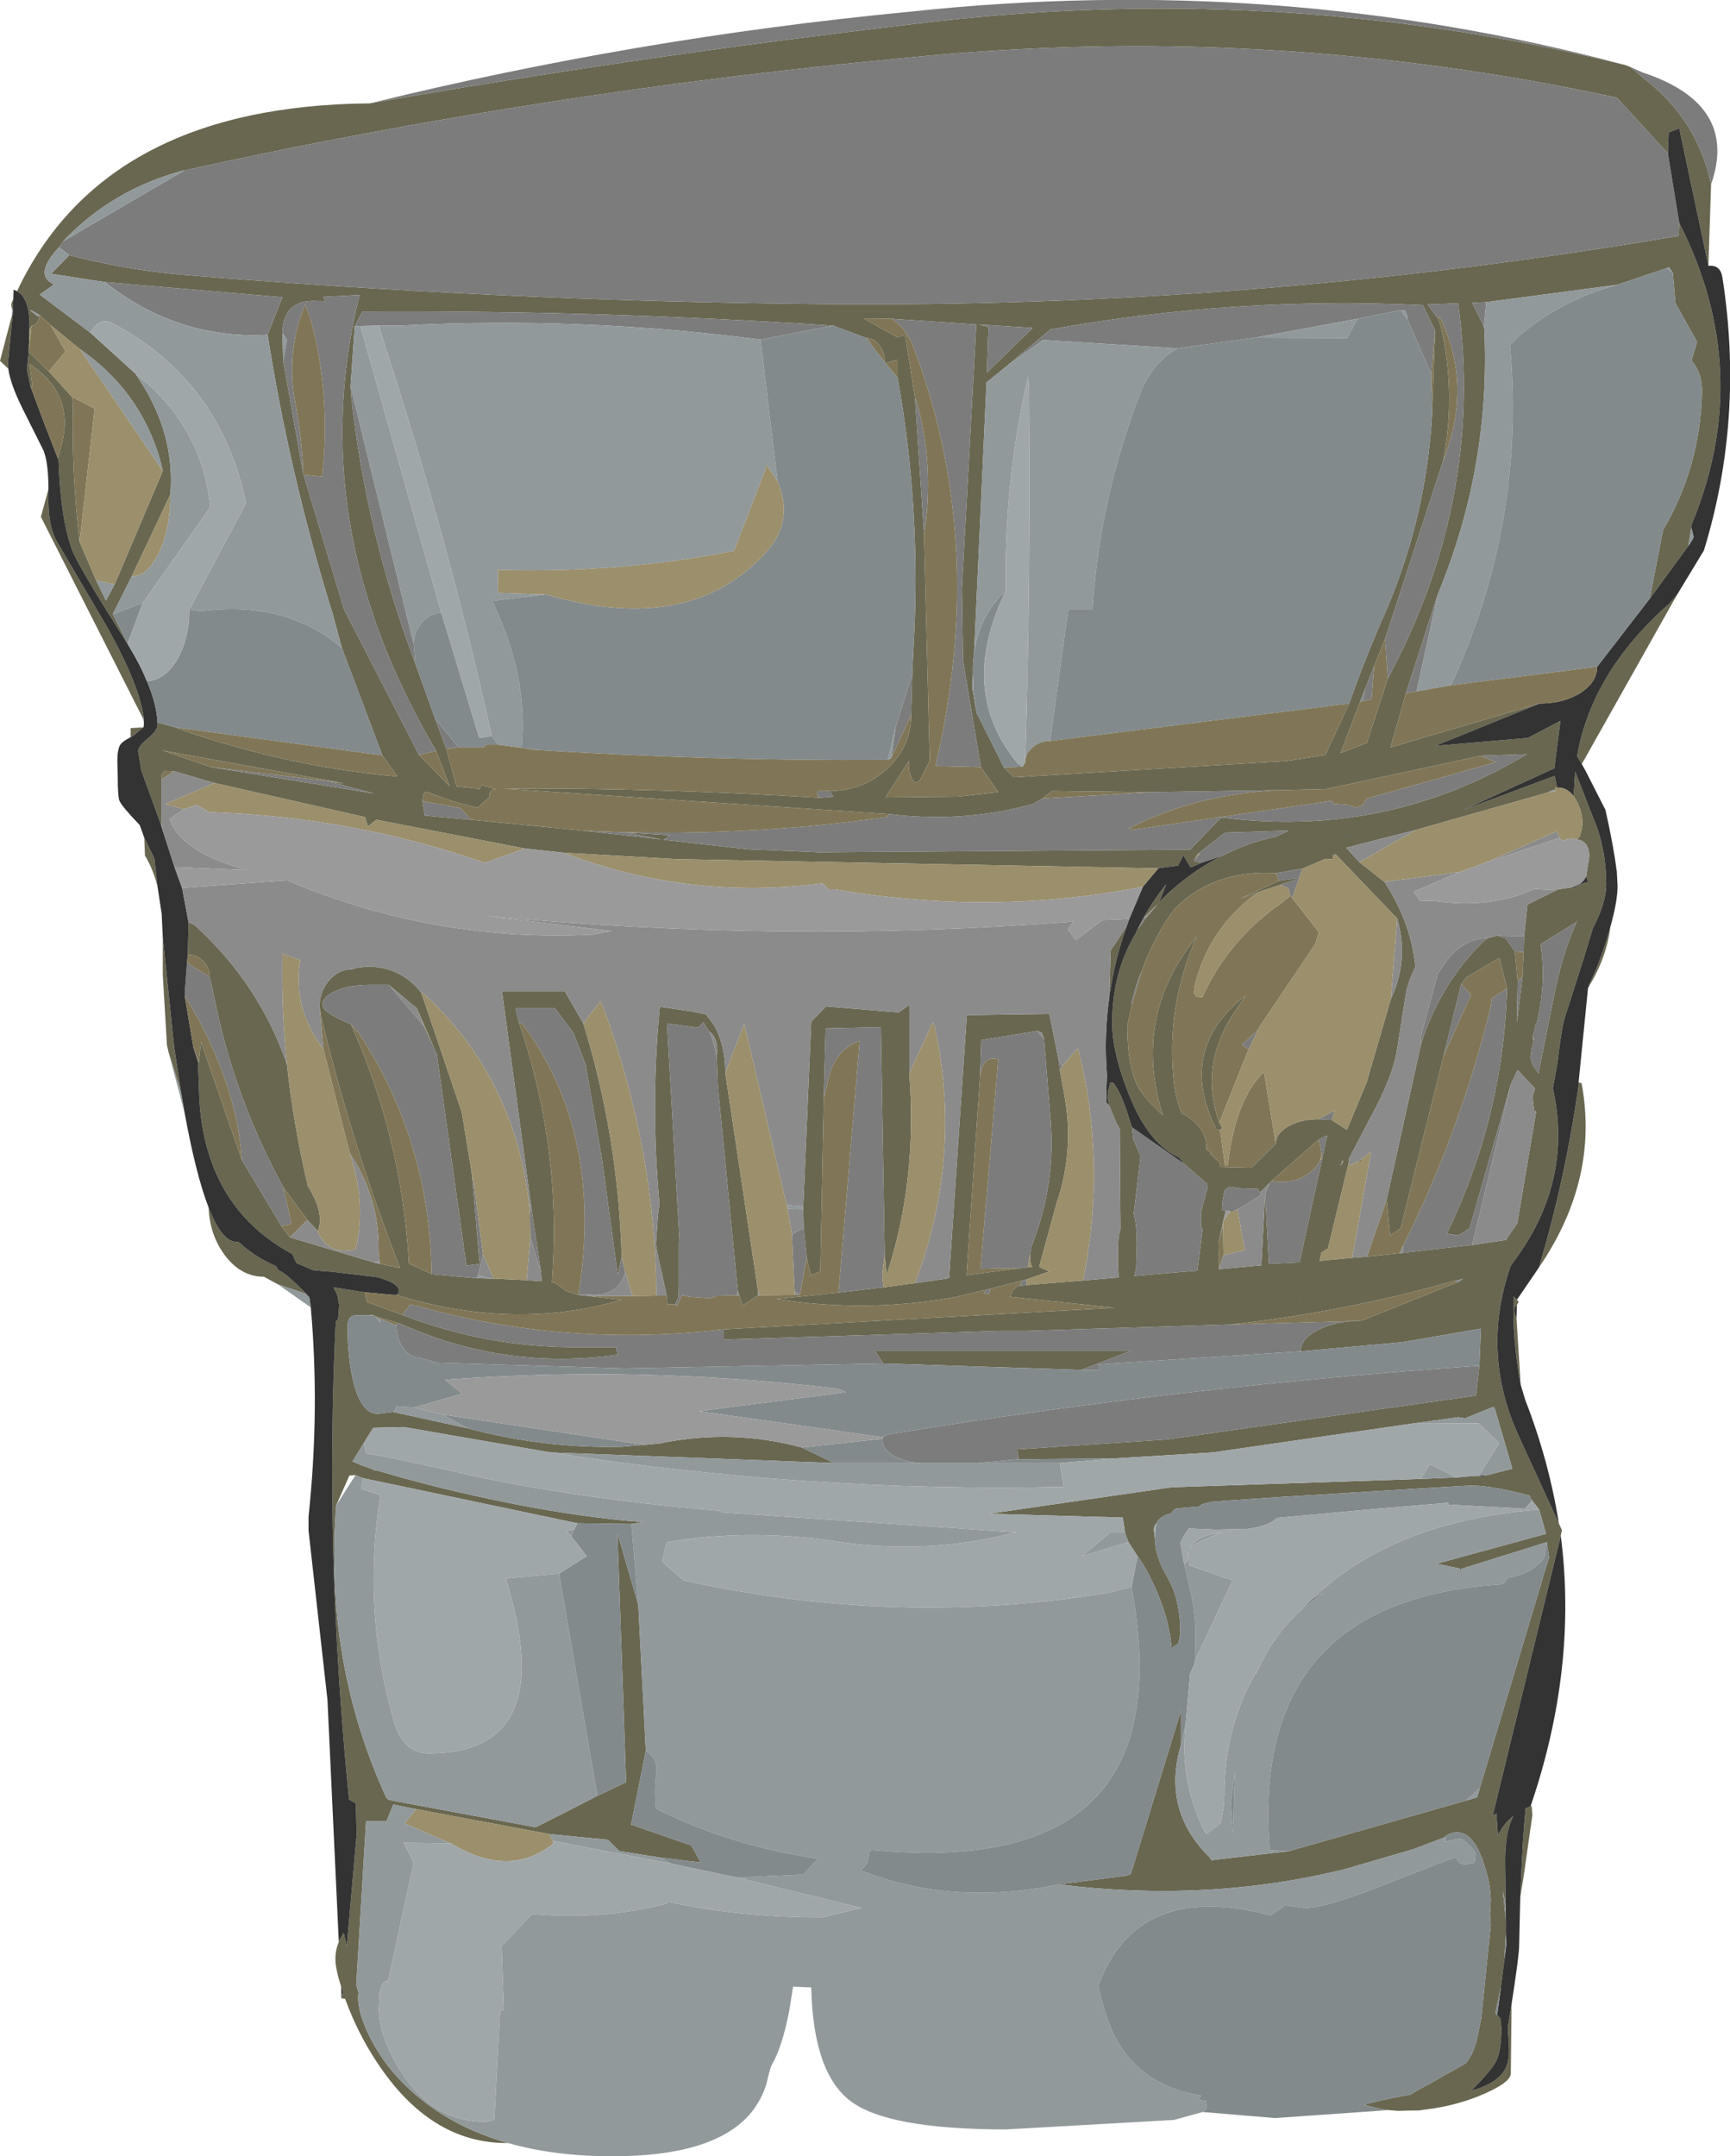 <?xml version="1.0" encoding="UTF-8" standalone="no"?>
<svg xmlns:ffdec="https://www.free-decompiler.com/flash" xmlns:xlink="http://www.w3.org/1999/xlink" ffdec:objectType="shape" height="284.75px" width="228.5px" xmlns="http://www.w3.org/2000/svg">
  <g transform="matrix(1.0, 0.0, 0.0, 1.0, 0.0, 1.7)">
    <path d="M214.7 6.9 L215.35 7.15 217.05 8.6 Q224.2 14.05 226.0 22.65 L225.65 33.4 221.8 15.25 220.4 15.8 220.3 18.55 213.55 11.2 Q167.1 1.15 119.55 5.95 71.4 10.45 24.35 20.8 L24.1 20.85 Q14.8 23.35 8.35 30.15 L7.8 30.95 Q4.35 34.65 7.15 35.85 L5.25 37.2 11.95 42.25 17.9 47.65 18.45 48.5 Q23.15 55.7 22.5 63.6 L17.4 74.4 14.9 79.4 16.85 83.25 17.1 83.75 16.2 82.3 Q10.35 73.05 9.55 71.0 8.0 66.8 7.75 59.3 L7.65 58.85 8.25 56.6 Q9.7 50.2 3.9 46.35 L4.3 49.45 4.0 49.25 3.55 47.1 3.8 44.7 3.8 44.75 6.45 47.35 9.5 50.7 9.65 51.65 Q9.45 60.85 10.5 69.7 L10.6 70.05 12.7 74.95 14.0 77.6 15.15 75.45 21.5 60.5 21.1 58.85 Q18.4 49.8 10.55 44.4 L6.7 41.25 5.35 40.0 4.65 39.55 Q3.25 38.8 4.9 40.0 L5.25 40.25 Q4.85 41.25 4.15 41.35 L3.9 41.75 3.9 41.1 Q3.85 37.65 2.25 36.75 13.8 12.25 48.85 11.95 84.35 5.75 120.05 1.55 168.3 -4.55 214.7 6.9 M221.5 76.85 L208.95 99.15 208.95 99.25 208.3 98.15 Q210.25 87.0 220.55 77.95 L221.5 76.85 M213.5 113.1 L213.55 113.25 213.55 113.35 213.5 113.1 M212.7 120.7 Q212.2 124.75 209.85 128.6 L209.9 128.3 Q210.95 126.25 212.1 122.75 L212.7 120.7 M208.55 141.25 L208.9 141.35 Q211.25 154.0 203.25 165.7 206.8 153.85 208.55 141.25 M200.35 169.95 L200.6 170.2 200.35 170.65 Q200.0 170.9 200.0 171.15 199.95 171.75 200.3 172.4 L200.85 181.15 Q199.75 175.2 199.9 169.5 L200.35 169.95 M205.9 199.5 L206.3 200.35 206.15 201.1 197.15 238.1 Q197.35 237.9 197.65 237.8 L197.85 240.7 Q198.55 239.15 199.9 238.1 198.75 240.2 198.8 244.4 L198.9 252.2 198.9 252.4 198.9 252.85 198.9 253.45 198.7 257.1 198.25 260.6 197.5 264.15 197.75 264.4 198.15 264.8 198.3 266.0 Q198.3 269.15 197.6 270.5 196.95 271.75 194.3 274.4 198.15 273.35 199.0 271.1 199.4 270.05 199.3 268.4 L199.15 266.0 199.65 262.95 199.55 272.1 Q199.55 273.35 195.45 275.05 192.5 276.25 189.2 276.75 L187.4 277.0 186.5 277.0 184.65 277.05 183.4 276.95 182.1 276.75 180.15 276.25 Q182.35 275.6 186.3 274.9 187.25 274.3 188.85 273.45 L193.55 270.8 Q194.35 270.0 195.0 267.95 L195.65 264.8 196.9 252.5 196.8 251.15 196.9 249.3 Q196.9 246.9 195.85 244.05 L195.85 243.95 195.8 243.55 195.75 243.75 195.7 243.6 Q193.95 239.0 190.9 240.75 L190.9 240.9 186.65 242.5 177.75 245.1 Q159.6 249.6 139.85 247.15 L148.7 246.0 149.35 245.8 156.0 224.15 156.0 228.65 Q153.4 237.35 159.8 243.6 L160.0 243.95 170.25 242.75 193.55 236.1 195.1 235.65 195.45 234.45 204.6 203.95 204.3 201.95 193.1 205.45 192.85 205.45 189.75 204.8 204.2 200.85 203.3 197.65 202.2 196.25 202.05 195.8 Q196.3 194.3 193.7 194.5 L189.4 194.75 168.9 196.0 160.2 196.6 Q158.65 196.85 158.4 197.25 L155.4 197.5 Q155.0 197.65 154.7 198.15 153.35 198.45 152.85 199.25 L152.8 199.4 Q152.4 199.8 152.4 200.3 L152.55 201.55 Q152.55 203.85 154.25 206.7 155.9 209.55 155.9 214.0 L155.65 215.3 154.75 215.95 Q154.35 210.9 151.15 205.15 L150.25 203.8 149.05 201.95 148.6 200.75 148.3 198.7 130.6 198.2 154.75 194.7 187.65 193.6 192.45 193.4 194.75 193.2 Q195.6 193.4 196.25 193.2 L196.4 193.1 199.75 192.25 197.4 184.2 197.3 184.05 Q197.25 184.0 197.2 184.1 L193.5 185.6 192.65 185.45 186.45 186.3 160.2 190.1 147.05 190.9 134.55 191.0 134.35 189.7 154.05 188.4 194.95 182.6 195.4 178.65 195.6 173.75 185.15 175.55 171.8 176.75 Q171.8 175.05 174.15 173.9 176.1 172.9 178.8 172.75 L179.85 172.7 192.45 167.65 192.55 167.65 193.25 167.15 192.75 167.3 192.25 167.4 Q177.6 171.55 162.65 173.2 L135.65 174.05 132.3 174.05 95.6 175.2 95.6 173.85 147.2 171.0 133.45 169.55 133.45 169.5 Q133.6 168.85 134.05 168.45 134.25 168.15 134.7 168.1 L135.55 168.0 143.05 167.4 147.75 167.0 147.65 165.0 Q147.65 162.1 147.8 161.35 L148.0 160.6 147.9 147.4 147.45 146.6 146.5 144.3 146.3 143.35 Q146.3 142.6 146.45 142.05 L146.65 141.3 147.05 141.3 Q147.85 142.25 148.75 144.8 L149.5 147.15 149.65 148.25 149.65 148.7 150.65 150.95 149.75 158.55 Q150.15 160.0 150.15 162.6 L150.05 165.9 149.8 166.8 158.15 166.1 158.85 160.5 158.65 160.55 158.65 158.3 159.4 155.45 159.45 155.4 159.5 154.7 156.35 151.95 155.75 151.15 Q151.85 149.45 149.3 143.3 146.9 137.5 146.9 133.35 146.9 126.8 149.95 121.65 151.55 118.15 154.05 115.05 L153.1 117.45 Q154.6 115.85 156.45 114.45 158.85 112.6 161.35 111.35 164.8 109.55 168.5 108.8 L170.2 108.0 161.8 108.25 158.15 111.1 157.8 111.75 157.8 112.05 158.8 112.2 157.25 112.85 156.3 111.25 155.6 112.6 153.0 112.95 152.1 112.95 151.9 112.95 89.35 111.75 74.4 110.9 69.3 110.35 49.7 106.55 48.6 107.45 48.2 106.2 28.35 101.7 23.0 100.15 21.75 100.1 Q21.3 100.35 21.3 101.25 L21.3 106.85 21.3 107.3 18.65 100.0 18.25 97.5 Q18.25 96.85 19.55 95.8 20.8 94.75 20.8 94.05 L20.8 93.7 23.15 94.35 24.75 94.95 Q38.5 99.6 52.5 100.85 L50.5 98.05 45.15 83.85 43.95 79.4 Q38.25 61.05 35.35 42.5 L37.3 37.55 13.85 35.55 6.75 34.45 9.15 32.0 Q16.3 33.85 23.65 34.55 66.0 38.05 108.15 38.45 165.55 39.05 221.7 29.45 L221.8 27.75 Q231.8 47.4 223.4 67.65 L223.4 68.0 223.0 70.4 217.9 77.35 219.65 68.3 Q224.55 60.0 224.8 50.1 224.85 47.55 223.4 45.9 L224.15 43.45 221.3 38.35 220.95 34.35 220.45 33.6 220.15 33.7 213.65 35.9 196.3 38.2 194.45 38.3 196.0 41.4 196.05 41.8 Q196.9 59.9 189.9 76.8 L185.7 89.85 183.65 97.0 203.35 91.2 189.55 96.8 201.8 95.75 206.1 93.5 205.3 99.75 193.3 105.25 205.35 100.75 205.65 102.3 205.4 102.3 205.45 103.05 205.4 102.8 205.3 102.6 204.9 102.7 204.45 102.95 187.0 107.9 177.8 110.25 179.55 112.15 182.85 114.75 Q186.35 120.05 186.95 125.95 186.2 127.45 185.75 129.15 L184.55 136.75 Q184.0 140.45 181.0 145.9 L178.15 151.35 178.2 151.8 178.15 151.8 175.4 163.15 174.55 163.7 174.3 164.8 178.6 164.4 180.55 164.25 184.85 163.8 185.3 163.75 194.45 162.7 198.9 162.05 200.4 159.85 202.9 145.05 202.65 145.05 202.4 143.15 202.75 142.05 200.45 139.6 199.55 141.5 194.1 160.5 192.6 161.45 191.1 161.2 Q198.55 145.85 199.05 128.85 L198.05 124.8 193.7 127.35 193.0 128.25 190.65 137.8 185.0 160.5 183.6 161.45 183.15 156.7 187.7 136.15 Q190.25 128.15 196.0 122.55 L196.45 122.2 197.75 121.85 198.85 122.2 200.1 123.95 200.45 127.85 200.35 133.35 201.1 127.25 201.25 124.05 201.3 121.95 201.75 117.75 205.8 115.75 207.75 115.45 207.8 115.65 Q208.45 115.1 209.45 114.85 L209.75 114.8 209.5 114.0 209.8 112.1 Q210.0 111.2 209.8 110.5 209.5 109.35 208.35 109.15 L208.35 109.05 208.65 108.8 208.9 107.8 Q209.25 106.2 208.35 104.3 L207.85 103.45 208.05 100.2 210.55 106.6 Q212.15 110.45 212.15 115.1 212.15 117.5 210.4 120.85 L209.2 124.8 206.8 132.3 Q206.3 133.6 205.7 138.75 L205.1 142.0 Q207.9 154.55 199.6 165.35 L199.45 165.7 Q195.6 177.05 200.6 187.95 L205.9 199.5 M202.15 236.85 L202.3 236.75 202.4 238.0 201.25 246.05 200.8 248.8 200.85 247.75 Q201.1 241.15 201.5 237.1 L202.15 236.85 M67.1 281.3 L66.9 281.3 Q56.75 281.3 49.7 270.5 47.2 266.7 45.6 262.3 L45.6 262.25 45.15 262.2 45.25 261.3 45.05 260.65 Q44.3 258.25 44.3 257.0 44.3 255.8 44.75 254.75 45.0 254.1 45.4 253.55 L45.8 255.35 47.1 240.6 47.0 236.45 46.1 235.95 Q42.85 203.25 44.35 172.8 L44.65 172.55 44.8 170.65 44.55 169.3 44.05 168.3 48.15 168.95 48.5 170.25 53.15 171.95 Q64.65 176.4 77.25 176.2 L81.35 176.2 81.6 177.2 Q67.3 179.2 54.15 173.65 L52.55 173.0 49.5 172.1 49.4 172.0 49.25 172.0 48.9 171.9 48.95 172.0 46.9 172.0 Q45.9 172.1 45.9 173.5 45.9 176.7 46.4 179.5 47.4 185.0 49.9 185.0 L51.9 184.75 61.7 186.9 Q71.8 189.6 82.15 189.35 L85.15 189.1 87.2 188.9 Q96.7 186.95 105.9 189.45 L110.15 191.5 72.7 190.1 53.35 186.75 49.3 186.85 48.05 188.85 46.55 191.3 47.55 191.7 47.55 191.75 48.35 192.0 49.35 192.4 49.85 192.5 Q58.0 194.95 67.85 196.9 77.3 198.75 85.0 199.3 L83.4 199.55 76.25 199.45 47.95 193.5 46.95 193.1 46.15 193.15 44.4 197.1 Q42.8 217.85 51.05 235.75 L51.4 236.0 70.75 239.6 Q74.85 237.55 78.9 235.45 L82.7 233.65 81.55 200.75 84.3 210.2 85.3 229.5 83.35 239.25 83.5 239.3 91.3 242.0 92.55 244.25 87.2 243.6 81.8 242.75 80.3 241.25 72.55 240.5 54.95 237.2 51.95 236.6 51.05 238.8 48.35 238.8 47.05 260.4 47.35 261.4 47.3 262.1 Q47.3 264.2 48.85 267.3 50.75 271.15 54.2 274.3 59.5 279.15 67.1 281.3 M36.7 167.9 L34.85 166.9 Q31.8 166.9 29.65 164.0 27.7 161.35 27.55 157.75 29.3 162.3 31.25 162.3 L31.5 162.3 Q33.65 164.3 36.45 165.5 L36.75 166.05 Q37.5 166.2 40.1 168.8 L40.4 169.15 36.7 167.9 M22.25 137.2 L22.05 136.3 21.5 127.05 21.5 122.05 23.0 136.55 23.9 142.5 22.25 137.2 M20.8 115.35 Q20.2 113.0 19.15 111.3 L19.05 108.9 20.4 111.7 20.8 115.35 M17.25 95.65 L17.25 94.45 18.95 94.35 17.6 95.45 17.25 95.65 M18.7 92.8 L5.4 66.55 6.4 62.9 6.4 63.8 Q6.3 67.65 7.5 69.8 L14.2 81.2 Q18.6 89.15 19.0 93.3 L18.7 92.8 M1.1 47.0 L0.0 45.95 1.55 40.05 1.65 40.0 1.05 46.25 1.1 47.0 M1.6 39.1 Q1.4 38.6 1.55 38.25 L1.75 37.8 1.75 38.0 1.7 39.3 1.6 39.1 M178.2 91.2 Q180.25 85.4 182.7 79.8 188.35 67.05 189.15 53.05 L189.55 41.95 187.95 38.6 Q163.25 37.4 138.75 41.8 L132.9 46.7 130.3 48.8 128.65 84.75 Q128.45 85.9 128.5 87.15 L128.5 87.3 128.4 89.1 129.0 92.45 132.6 99.65 133.95 100.95 169.9 98.8 175.05 98.0 178.2 91.2 M183.3 87.9 Q196.1 64.15 192.6 38.35 L188.55 38.5 190.0 40.45 190.3 41.4 Q192.35 50.2 190.6 59.2 L182.95 82.65 181.5 86.25 180.35 89.15 179.65 90.95 177.05 97.75 180.55 96.4 183.3 87.9 M77.05 108.0 L87.4 109.15 82.75 108.25 88.5 108.6 87.65 109.2 98.8 110.45 108.15 110.85 157.2 110.5 161.3 106.25 Q183.15 109.05 201.65 97.9 L195.6 98.1 175.15 102.5 168.4 102.65 152.2 102.9 138.95 102.75 137.7 103.75 136.35 104.5 Q127.25 107.0 117.35 105.8 L66.6 102.45 Q86.05 102.3 108.25 103.65 L110.1 103.5 109.55 102.75 Q114.0 102.75 117.2 99.8 120.35 96.85 120.35 92.7 L120.5 87.3 120.6 84.85 Q121.8 66.2 118.55 48.15 L118.55 45.8 116.95 46.25 116.85 46.2 116.85 46.15 Q116.85 44.8 116.15 43.9 115.45 42.95 114.45 42.95 L110.05 41.3 Q78.75 39.25 47.85 39.45 L46.85 41.4 46.3 49.3 46.4 50.75 Q48.35 68.65 54.85 85.9 L57.45 93.15 58.95 97.2 60.3 102.15 63.1 102.45 63.3 102.6 63.3 102.65 63.55 101.95 65.55 102.55 Q65.05 102.5 64.85 102.75 64.6 103.0 64.65 103.55 L63.1 104.95 Q59.75 104.25 56.55 102.9 55.85 102.6 55.8 104.1 L56.1 106.0 62.2 106.55 77.05 108.0 M202.55 135.7 L202.5 135.95 Q202.15 137.45 202.15 138.0 L202.4 138.85 203.2 140.05 205.2 130.1 Q206.35 124.15 208.25 120.05 L203.45 123.0 203.55 123.45 Q204.2 128.45 202.95 133.5 L202.8 133.5 202.8 134.05 202.4 135.3 202.55 135.7 M208.25 119.8 L208.25 120.05 208.35 119.8 208.25 119.8 M183.7 130.25 Q185.9 125.55 184.8 120.6 L184.55 119.6 176.4 111.1 176.05 111.25 176.05 111.75 175.45 111.75 175.1 111.7 172.05 113.0 168.55 113.6 Q160.4 113.1 155.2 118.25 154.05 119.75 153.05 121.55 151.75 123.9 150.8 126.5 150.25 127.8 149.85 129.2 L149.5 130.5 149.5 130.95 148.9 133.7 Q148.9 139.45 150.45 142.05 151.4 143.6 153.6 145.6 149.5 132.45 158.05 122.05 153.85 131.45 155.1 141.65 155.35 143.55 156.1 145.35 157.45 145.95 158.45 147.2 159.45 148.55 159.35 150.1 L159.9 150.5 159.9 150.75 161.2 151.9 161.1 152.4 165.3 152.5 168.5 149.35 Q168.5 148.0 170.15 147.05 171.8 146.1 174.1 146.1 L175.9 146.2 177.9 147.5 180.5 141.25 183.7 130.25 M177.75 108.9 L178.4 108.7 177.7 108.75 177.75 108.9 M171.6 114.25 L171.7 114.25 171.6 114.35 169.2 115.1 168.65 115.3 166.2 116.1 163.85 116.95 168.95 114.6 171.6 114.25 M161.05 146.55 L161.45 147.3 161.15 147.5 160.7 147.55 Q155.35 136.85 164.55 129.75 L163.15 131.8 Q158.3 138.95 161.05 146.55 M177.3 151.95 L177.4 151.6 177.3 151.55 177.05 152.25 177.3 151.95 M179.35 151.7 L179.85 151.35 179.75 151.65 179.35 151.7 M174.2 148.75 L167.95 154.25 167.7 154.5 166.5 155.7 166.4 155.7 166.15 155.3 163.3 155.2 Q162.15 154.85 162.0 155.35 L161.8 155.4 Q161.5 156.25 161.4 157.85 L161.4 158.15 161.45 158.15 161.9 158.2 161.55 159.6 160.95 162.45 161.0 165.9 166.6 165.4 167.1 156.0 167.6 165.2 171.65 165.0 175.3 148.25 174.2 148.75 M171.45 170.05 L171.5 170.05 172.05 169.95 171.45 170.05 M129.3 41.15 L130.55 41.5 130.35 47.5 136.4 41.6 129.3 41.15 M117.8 40.4 L114.05 40.35 118.55 42.85 119.55 42.5 120.85 50.8 122.05 68.9 122.8 98.75 121.6 101.15 Q120.95 102.0 120.55 101.3 119.9 100.25 120.05 98.8 L116.95 103.6 126.5 103.5 131.85 102.9 129.55 99.6 127.2 85.55 127.05 76.0 128.95 41.15 117.8 40.4 M57.6 97.45 Q39.9 67.5 47.5 37.25 L42.7 37.5 42.95 38.05 42.9 38.2 42.85 38.2 42.75 38.15 42.45 38.05 42.0 38.05 Q37.4 37.75 37.3 42.25 L37.4 45.95 40.05 60.9 40.1 61.0 45.45 78.8 55.35 98.0 59.4 102.15 57.6 97.45 M24.9 120.1 Q25.4 120.25 25.8 120.55 34.25 128.25 37.9 138.85 38.75 146.75 40.65 154.9 42.9 158.5 42.0 160.85 L41.9 160.8 40.6 159.4 37.4 155.05 Q30.95 143.25 28.3 130.05 L27.7 127.3 Q27.7 126.1 26.85 125.25 26.0 124.35 24.8 124.35 L24.9 120.1 M42.2 131.3 Q42.2 129.25 43.45 127.8 44.7 126.3 46.5 126.3 L47.15 126.1 48.35 125.95 Q52.85 125.85 55.65 129.4 L61.0 145.2 62.15 152.2 62.35 153.5 63.35 165.2 61.6 165.45 57.7 137.55 57.3 136.6 55.05 131.45 51.35 128.35 48.75 128.35 Q46.15 128.35 44.35 129.15 42.55 129.95 42.6 131.0 42.65 132.05 46.35 133.55 52.9 148.25 53.95 164.2 L54.0 165.15 57.0 166.55 62.95 167.1 64.95 167.15 65.2 167.15 69.55 167.35 71.55 167.5 71.45 166.3 70.1 157.2 66.3 129.2 74.6 129.2 77.05 133.45 Q81.65 148.4 82.1 164.05 L82.1 164.3 81.6 166.7 79.5 151.3 77.35 138.9 75.75 134.7 73.3 131.45 68.2 131.45 68.15 131.5 68.15 131.7 68.55 133.35 Q74.25 150.1 72.9 167.65 L73.4 167.75 74.8 168.8 76.4 169.3 77.7 169.45 82.1 169.95 Q67.9 174.1 52.35 169.3 L52.7 169.0 52.65 168.5 Q52.25 167.6 49.75 166.95 L43.9 166.25 41.4 166.05 39.15 165.1 38.6 163.9 Q26.85 157.55 26.3 142.7 L26.15 138.45 26.25 138.6 26.55 135.9 31.95 151.5 37.2 160.25 38.3 161.7 49.35 165.0 50.2 165.2 52.85 165.75 Q46.6 149.8 42.55 133.1 L42.2 131.3 M88.05 169.4 L87.4 166.35 Q86.65 163.2 86.65 162.5 L86.9 158.8 87.1 157.25 Q85.9 144.15 87.15 131.25 L91.25 131.85 93.25 132.25 94.35 133.75 Q95.8 136.35 95.8 140.0 L100.1 168.65 100.1 169.35 98.1 170.7 97.65 169.35 97.45 168.75 94.8 141.6 94.7 138.75 94.65 138.05 Q95.0 135.4 93.65 134.5 L92.9 133.3 92.2 134.0 88.1 133.45 89.75 162.2 89.65 162.35 89.65 168.4 89.6 169.6 89.2 170.5 89.15 170.55 88.15 170.55 88.05 169.4 M106.1 157.6 L107.15 133.2 109.1 131.2 118.7 132.0 120.1 131.0 120.1 140.05 Q121.2 154.2 117.1 166.7 L116.85 164.0 116.35 133.95 109.1 134.1 109.05 134.2 108.8 143.3 108.35 166.2 107.1 166.7 106.55 164.4 106.15 160.45 106.1 158.0 106.1 157.6 M120.85 167.75 L125.35 167.1 127.7 132.35 138.6 132.2 139.8 138.15 140.0 139.7 140.5 142.5 Q142.0 150.05 139.55 157.2 L137.25 165.6 138.6 166.2 135.6 167.25 135.0 167.4 130.75 168.5 130.3 168.6 126.1 169.6 Q114.4 171.7 102.55 169.85 L110.75 169.0 116.7 168.3 120.85 167.75 M27.85 99.6 L49.45 103.1 43.5 101.5 45.3 101.75 45.35 101.75 44.7 101.6 21.45 97.4 27.85 99.6 M116.65 178.35 L115.6 176.7 149.35 176.7 142.8 179.2 116.65 178.35 M151.1 119.5 L150.35 120.95 151.4 119.45 152.9 117.7 151.1 119.5 M137.9 135.5 L137.6 134.65 136.95 134.45 129.6 135.65 129.45 140.4 127.65 166.7 134.95 165.75 135.75 165.65 136.35 165.6 Q135.95 165.05 136.1 163.7 L136.2 163.0 Q139.6 154.45 138.7 145.5 L137.9 135.5 M146.5 130.1 L146.7 123.8 148.8 120.65 Q147.15 125.3 146.5 130.1 M198.8 249.25 L198.5 248.05 198.9 251.9 198.8 249.25" fill="#696750" fill-rule="evenodd" stroke="none"/>
    <path d="M215.35 7.15 L216.9 7.85 Q229.7 12.05 226.0 22.65 224.2 14.05 217.05 8.6 L215.35 7.15 M48.85 11.95 Q84.05 3.3 120.15 -0.15 168.8 -5.4 214.7 6.9 168.3 -4.55 120.05 1.55 84.35 5.75 48.85 11.95 M24.35 20.8 Q71.4 10.45 119.55 5.95 167.1 1.15 213.55 11.2 L220.3 18.55 221.8 27.75 221.7 29.45 Q165.55 39.05 108.15 38.45 66.0 38.05 23.65 34.55 16.3 33.85 9.15 32.0 L7.8 30.95 8.35 30.15 24.35 20.8 M179.3 40.4 L165.7 42.9 155.5 44.3 137.75 43.2 132.9 46.7 138.75 41.8 Q163.25 37.4 187.95 38.6 L189.55 41.95 189.05 47.7 185.9 40.5 Q185.9 39.8 185.55 39.3 L185.05 39.25 179.3 40.4 M190.0 40.45 L188.55 38.5 192.6 38.35 Q196.1 64.15 183.3 87.9 L182.95 82.65 190.6 59.2 Q194.6 49.15 190.15 40.1 L190.0 40.45 M180.35 89.15 L181.5 86.25 181.15 90.65 179.95 90.9 180.35 89.15 M196.3 38.2 L196.0 41.4 194.45 38.3 196.3 38.2 M189.9 76.8 L187.1 89.6 185.7 89.85 189.9 76.8 M129.0 92.45 L128.4 89.1 128.6 89.55 129.0 92.45 M195.6 98.1 L201.65 97.9 Q183.15 109.05 161.3 106.25 L157.2 110.5 108.15 110.85 98.8 110.45 87.65 109.2 88.5 108.6 82.75 108.25 87.4 109.15 77.05 108.0 Q97.35 109.0 117.15 106.2 L117.35 105.8 Q127.25 107.0 136.35 104.5 L137.7 103.75 152.2 102.9 168.4 102.65 Q157.5 103.35 149.1 107.7 L149.5 107.9 175.95 104.05 Q176.0 104.55 176.4 104.45 L178.25 104.6 Q179.2 105.2 180.0 104.6 L180.55 103.75 197.6 98.95 195.6 98.1 M62.2 106.55 L56.1 106.0 55.8 104.1 60.8 105.0 62.2 106.55 M58.95 97.2 L57.45 93.15 60.5 96.95 60.5 97.0 58.95 97.2 M54.85 85.9 Q48.35 68.65 46.4 50.75 L46.3 49.3 54.65 83.4 54.85 85.9 M46.85 41.4 L47.85 39.45 Q78.75 39.25 110.05 41.3 L100.45 43.15 Q76.8 40.05 52.75 41.3 L50.05 41.3 47.6 41.35 46.85 41.4 M120.5 87.3 L120.35 92.7 117.7 98.45 118.3 94.3 120.5 87.3 M109.55 102.75 L110.1 103.5 108.25 103.65 Q107.55 102.75 108.3 102.75 L109.55 102.75 M201.3 121.95 L201.25 124.05 200.1 123.95 198.85 122.2 197.75 121.85 201.3 121.95 M201.1 127.25 L200.35 133.35 200.45 127.85 201.1 127.25 M196.45 122.2 L196.0 122.55 Q190.25 128.15 187.7 136.15 L187.75 134.9 187.8 134.65 189.9 126.9 190.3 126.3 Q192.85 122.2 196.45 122.2 M190.65 137.8 L193.0 128.25 194.3 129.65 190.65 137.8 M199.05 128.85 Q198.55 145.85 191.1 161.2 L192.6 161.45 194.1 160.5 199.55 141.5 194.45 162.7 185.3 163.75 185.3 162.85 Q192.9 147.65 196.9 131.2 L197.05 130.1 199.05 128.85 M202.4 135.3 L202.8 134.05 202.8 133.5 202.95 133.5 Q204.2 128.45 203.55 123.45 L203.45 123.0 208.25 120.05 Q206.35 124.15 205.2 130.1 L203.2 140.05 202.4 138.85 202.15 138.0 Q202.15 137.45 202.5 135.95 L202.55 135.7 202.6 135.5 202.4 135.3 M175.9 146.2 L174.1 146.1 176.3 144.95 175.9 146.2 M149.5 130.95 L149.5 130.5 149.85 129.2 Q150.25 127.8 150.8 126.5 L149.5 130.95 M168.55 113.6 L172.05 113.0 171.6 114.25 168.95 114.6 168.55 113.6 M158.15 111.1 L161.8 108.25 170.2 108.0 168.5 108.8 Q164.8 109.55 161.35 111.35 L158.8 112.2 157.8 112.05 157.8 111.75 158.5 111.05 158.15 111.1 M156.35 151.95 L159.5 154.7 159.45 155.4 159.4 155.45 158.65 158.3 158.65 160.55 158.85 160.5 158.15 166.1 149.8 166.8 150.05 165.9 150.15 162.6 Q150.15 160.0 149.75 158.55 L150.65 150.95 149.65 148.7 149.65 148.25 149.5 147.15 156.35 151.95 M135.55 168.0 L134.7 168.1 135.0 167.4 135.6 167.25 135.55 168.0 M95.6 173.85 L95.6 175.2 132.3 174.05 135.65 174.05 162.65 173.2 178.8 172.75 Q176.1 172.9 174.15 173.9 171.8 175.05 171.8 176.75 L145.5 178.45 145.2 178.5 145.1 178.5 145.15 178.9 145.3 179.25 142.8 179.2 149.35 176.7 115.6 176.7 116.65 178.35 82.5 179.0 57.7 178.25 55.3 177.55 Q54.1 177.55 53.25 176.3 52.35 175.05 52.35 173.3 L52.55 173.0 54.15 173.65 Q67.3 179.2 81.6 177.2 L81.35 176.2 77.25 176.2 Q64.65 176.4 53.15 171.95 L54.15 170.6 54.9 170.7 Q74.6 176.3 95.6 173.85 M192.25 167.4 L192.75 167.3 192.55 167.65 192.45 167.65 192.25 167.4 M195.4 178.65 L194.95 182.6 154.05 188.4 134.35 189.7 134.55 191.0 129.2 191.5 121.85 191.5 Q119.7 191.45 118.15 190.6 116.5 189.65 116.5 188.3 L116.65 188.1 Q117.15 187.7 117.75 187.65 156.15 181.35 195.4 178.65 M171.6 114.35 L170.65 116.85 170.4 116.6 170.25 115.75 Q169.9 115.35 169.3 115.25 L169.2 115.1 171.6 114.35 M166.2 134.25 L164.9 136.9 164.05 136.25 166.2 134.25 M177.3 151.55 L177.3 151.95 177.05 152.25 177.3 151.55 M174.4 151.5 L174.6 151.25 174.55 150.7 174.2 148.75 175.3 148.25 171.65 165.0 167.6 165.2 167.1 156.0 167.7 154.5 167.95 154.25 Q171.8 154.9 174.0 152.15 L174.4 151.5 M163.45 158.0 L162.9 158.25 162.5 158.25 161.9 158.2 161.45 158.15 161.4 158.15 161.4 157.85 Q161.5 156.25 161.8 155.4 L162.0 155.35 Q162.15 154.85 163.3 155.2 L166.15 155.3 166.4 155.7 166.65 156.05 164.65 157.3 163.45 158.0 M161.55 159.6 L161.55 160.05 160.95 162.45 161.55 159.6 M129.3 41.15 L136.4 41.6 130.35 47.5 130.55 41.5 129.3 41.15 M117.8 40.4 L128.95 41.15 127.05 76.0 127.2 85.55 129.55 99.6 123.55 99.45 Q130.5 70.05 120.6 44.0 119.75 41.8 117.8 40.4 M122.05 68.9 L120.85 50.8 121.15 51.6 Q123.45 60.1 122.05 68.9 M37.3 42.25 Q37.4 37.75 42.0 38.05 L42.45 38.05 42.75 38.15 42.85 38.2 42.9 38.2 42.95 38.05 42.7 37.5 47.5 37.25 Q39.9 67.5 57.6 97.45 L55.35 98.0 45.45 78.8 40.1 61.0 42.55 61.25 Q43.75 50.65 41.05 40.5 L40.3 38.5 Q37.7 44.75 39.05 51.75 39.9 56.35 40.05 60.9 L37.4 45.95 37.9 43.2 37.3 42.25 M35.35 42.5 L34.5 42.55 Q23.1 42.85 13.85 35.55 L37.3 37.55 35.35 42.5 M70.0 158.55 L70.1 157.2 71.45 166.3 70.05 161.7 70.0 158.55 M139.8 138.15 L140.3 139.1 140.0 139.7 139.8 138.15 M44.7 101.6 L45.35 101.75 45.3 101.75 43.5 101.5 49.45 103.1 27.85 99.6 44.7 101.6 M51.35 128.35 L56.0 133.8 57.3 136.6 57.7 137.55 61.6 165.45 63.35 165.2 62.35 153.5 62.65 155.05 63.8 163.95 63.15 166.7 62.95 167.1 57.0 166.55 Q56.8 149.0 47.4 134.75 L46.35 133.55 Q42.65 132.05 42.6 131.0 42.55 129.95 44.35 129.15 46.15 128.35 48.75 128.35 L51.35 128.35 M37.2 160.25 L31.95 151.5 Q31.3 141.35 24.7 130.25 L24.4 129.7 24.4 129.35 24.7 125.45 27.7 127.3 28.3 130.05 Q30.95 143.25 37.4 155.05 L38.5 159.9 37.2 160.25 M68.55 133.35 L68.15 131.7 68.2 131.45 73.3 131.45 75.75 134.7 77.35 138.9 79.5 151.3 81.6 166.7 82.1 164.3 82.6 166.3 Q81.55 169.65 77.8 169.25 L76.4 169.2 Q79.8 148.1 69.0 133.5 L68.55 133.35 M151.4 119.45 L150.35 120.95 151.1 119.5 151.4 119.45 M136.95 134.45 L137.9 135.5 138.7 145.5 Q139.6 154.45 136.2 163.0 L136.1 163.7 135.75 165.65 134.95 165.75 129.5 165.85 131.85 138.2 Q129.85 137.6 129.45 140.4 L129.6 135.65 136.95 134.45 M89.2 170.5 L89.6 169.6 89.65 168.4 89.65 162.35 89.75 162.2 88.1 133.45 92.2 134.0 92.9 133.3 93.65 134.5 Q94.35 135.9 94.65 138.05 L94.7 138.75 94.8 141.6 97.45 168.75 97.3 169.35 94.7 169.4 93.9 169.75 91.05 169.55 90.45 169.4 90.1 169.3 90.05 169.3 90.05 169.4 89.4 170.8 89.2 170.5 M108.8 143.3 L109.05 134.2 109.1 134.1 116.35 133.95 116.85 164.0 116.55 166.4 116.55 167.15 116.7 168.3 110.75 169.0 113.55 135.75 Q109.95 137.05 109.2 141.75 L108.8 143.3 M106.15 160.45 L106.55 164.4 105.65 169.3 104.95 168.8 104.6 161.3 106.15 160.45 M90.5 167.25 L90.5 167.3 90.55 167.3 90.5 167.25 M130.75 168.5 L130.7 169.25 129.95 169.05 130.3 168.6 130.75 168.5" fill="#7c7c7c" fill-rule="evenodd" stroke="none"/>
    <path d="M225.65 33.4 Q227.25 33.25 227.5 34.95 230.4 53.55 225.05 71.0 L221.5 76.85 220.55 77.95 Q210.25 87.0 208.3 98.15 L208.95 99.25 209.4 100.05 212.05 105.25 Q213.15 110.2 213.5 113.1 L213.55 113.35 213.65 115.3 Q213.65 117.3 212.7 120.7 L212.1 122.75 Q210.95 126.25 209.9 128.3 L209.85 128.6 209.75 128.75 208.5 141.25 208.55 141.25 Q206.8 153.85 203.25 165.7 L200.35 169.95 199.9 169.5 Q199.75 175.2 200.85 181.15 L201.45 183.15 Q204.6 191.25 205.9 199.5 L200.6 187.95 Q195.6 177.05 199.45 165.7 L199.6 165.35 Q207.9 154.55 205.1 142.0 L205.7 138.75 Q206.3 133.6 206.8 132.3 L209.2 124.8 210.4 120.85 Q212.15 117.5 212.15 115.1 212.15 110.45 210.55 106.6 L208.05 100.2 207.85 103.45 Q206.95 102.25 205.65 102.3 L205.35 100.75 193.3 105.25 205.3 99.75 206.1 93.5 201.8 95.75 189.55 96.8 203.35 91.2 Q206.5 91.2 208.75 89.8 210.95 88.35 210.95 86.35 L217.9 77.35 223.0 70.4 223.55 69.55 223.7 69.2 223.4 68.0 223.4 67.65 Q231.8 47.4 221.8 27.75 L220.3 18.55 220.4 15.8 221.8 15.25 225.65 33.4 M200.35 170.65 L200.3 172.4 Q199.95 171.75 200.0 171.15 200.0 170.9 200.35 170.65 M206.15 201.1 Q208.4 218.6 202.15 236.85 L201.5 237.1 Q201.1 241.15 200.85 247.75 L200.8 248.8 200.65 255.25 Q200.65 256.5 199.65 262.95 L199.15 266.0 199.3 268.4 Q199.4 270.05 199.0 271.1 198.15 273.35 194.3 274.4 196.95 271.75 197.6 270.5 198.3 269.15 198.3 266.0 L198.15 264.8 197.75 264.4 198.25 260.6 198.7 257.1 198.9 255.5 198.95 255.25 198.9 253.9 198.9 253.45 198.9 252.85 198.9 252.4 198.9 252.2 198.8 244.4 Q198.75 240.2 199.9 238.1 198.55 239.15 197.85 240.7 L197.65 237.8 Q197.35 237.9 197.15 238.1 L206.15 201.1 M45.15 262.2 L45.1 262.2 45.05 260.65 45.25 261.3 45.15 262.2 M44.75 254.75 L43.25 222.75 40.75 200.4 40.75 198.6 Q42.25 184.5 41.05 170.95 L40.85 169.6 40.4 169.15 40.1 168.8 Q37.5 166.2 36.75 166.05 L36.45 165.5 Q33.65 164.3 31.5 162.3 L31.25 162.3 Q29.3 162.3 27.55 157.75 25.9 153.5 24.4 145.35 L23.9 142.5 23.0 136.55 21.5 122.05 21.35 118.95 20.8 115.35 20.4 111.7 19.05 108.9 18.45 107.25 Q16.15 104.85 15.8 104.1 15.55 103.6 15.55 100.75 L15.5 98.7 Q15.5 97.45 15.8 96.8 16.0 96.3 17.25 95.65 L17.6 95.45 18.95 94.35 19.0 94.0 19.0 93.6 19.0 93.3 Q18.6 89.15 14.2 81.2 L7.5 69.8 Q6.3 67.65 6.4 63.8 L6.4 62.9 Q6.4 59.45 5.75 57.8 L2.9 52.1 Q1.35 48.95 1.1 47.0 L1.05 46.25 1.65 40.0 1.7 39.3 1.75 38.0 1.75 37.8 1.8 36.55 2.25 36.75 Q3.85 37.65 3.9 41.1 L3.9 41.75 3.8 44.7 3.55 47.1 4.0 49.25 5.6 53.55 7.65 58.85 7.75 59.3 Q8.0 66.8 9.55 71.0 10.35 73.05 16.2 82.3 L17.1 83.75 Q18.55 86.15 19.4 88.25 20.7 91.3 20.8 93.7 L20.8 94.05 Q20.8 94.75 19.55 95.8 18.25 96.85 18.25 97.5 L18.65 100.0 21.3 107.3 21.55 108.15 23.05 112.8 24.05 115.55 24.9 120.1 24.8 124.35 24.7 125.45 24.4 129.35 24.4 129.7 24.45 130.1 25.55 136.65 26.15 138.45 26.3 142.7 Q26.85 157.55 38.6 163.9 L39.15 165.1 41.4 166.05 43.9 166.25 49.75 166.95 Q52.25 167.6 52.65 168.5 L52.7 169.0 52.35 169.3 51.9 169.3 48.15 168.95 44.05 168.3 44.55 169.3 44.8 170.65 44.65 172.55 44.35 172.8 Q42.85 203.25 46.1 235.95 L47.0 236.45 47.1 240.6 45.8 255.35 45.4 253.55 Q45.0 254.1 44.75 254.75 M208.25 109.1 L208.35 109.05 208.35 109.15 208.25 109.1 M209.5 114.0 L209.75 114.8 209.45 114.85 Q208.45 115.1 207.8 115.65 L207.75 115.45 208.7 115.0 Q209.2 114.65 209.5 114.0 M208.25 119.8 L208.35 119.8 208.25 120.05 208.25 119.8 M177.75 108.9 L177.7 108.75 178.4 108.7 177.75 108.9 M158.8 112.2 L161.35 111.35 Q158.85 112.6 156.45 114.45 154.6 115.85 153.1 117.45 L154.05 115.05 Q151.55 118.15 149.95 121.65 146.9 126.8 146.9 133.35 146.9 137.5 149.3 143.3 151.85 149.45 155.75 151.15 L156.35 151.95 149.5 147.15 148.75 144.8 Q147.85 142.25 147.05 141.3 L146.65 141.3 146.45 142.05 Q146.3 142.6 146.3 143.35 L146.5 144.3 146.1 143.85 146.15 141.7 146.2 140.35 146.2 140.25 Q145.8 135.1 146.5 130.1 147.15 125.3 148.8 120.65 L149.15 119.65 150.95 115.4 153.0 112.95 155.6 112.6 156.3 111.25 157.25 112.85 158.8 112.2 M197.2 184.1 Q197.25 184.0 197.3 184.05 L197.4 184.2 197.2 184.1 M196.4 193.1 L196.25 193.2 Q195.6 193.4 194.75 193.2 L195.3 193.2 196.4 193.1 M192.85 205.45 L193.1 205.45 192.85 205.65 192.85 205.45 M195.75 243.75 L195.8 243.55 195.85 243.95 195.75 243.75" fill="#333333" fill-rule="evenodd" stroke="none"/>
    <path d="M158.85 277.2 L155.05 278.25 132.9 279.5 Q117.35 279.5 112.4 275.8 107.4 272.1 107.15 260.75 L107.1 260.75 104.75 260.65 104.25 263.8 Q103.3 268.7 101.9 271.05 101.7 271.45 101.2 273.6 100.45 275.9 98.9 277.65 94.0 283.05 80.9 283.05 73.25 283.05 67.1 281.3 59.5 279.15 54.2 274.3 50.75 271.15 48.85 267.3 47.3 264.2 47.3 262.1 L47.35 261.4 47.05 260.4 48.35 238.8 51.05 238.8 51.95 236.6 54.95 237.2 53.45 239.1 59.6 241.75 53.3 241.65 54.65 244.25 51.2 260.15 51.15 259.8 Q50.35 260.1 50.15 261.45 L50.05 263.65 Q50.05 267.3 53.05 272.0 57.2 278.5 64.15 278.5 L65.15 278.3 65.3 278.05 66.05 263.75 66.55 263.75 66.25 255.25 66.65 254.9 70.25 251.05 Q79.45 251.9 87.95 249.7 L88.3 249.45 Q97.7 251.5 108.6 251.5 L113.8 250.25 97.4 246.25 106.05 245.85 108.05 243.75 Q96.6 242.1 86.65 237.15 86.4 234.9 86.7 232.4 86.9 230.55 85.3 229.5 L84.3 210.2 83.4 199.55 85.0 199.3 Q77.3 198.75 67.85 196.9 58.0 194.95 49.85 192.5 L49.4 192.35 49.35 192.4 48.35 192.0 47.55 191.75 47.55 191.7 46.55 191.3 48.05 188.85 48.35 190.2 48.45 190.25 Q51.45 190.65 63.65 193.45 78.5 196.45 95.05 197.8 L95.1 198.0 134.2 200.65 Q122.25 203.75 110.1 201.8 98.75 200.15 88.05 201.95 L87.45 204.55 90.3 207.0 Q118.4 213.2 146.35 208.65 L149.45 207.85 Q156.65 246.55 115.2 242.6 L114.85 242.75 114.55 244.35 113.7 245.3 Q125.7 250.05 139.85 247.15 159.6 249.6 177.75 245.1 L186.65 242.5 190.9 240.9 190.9 241.5 192.9 241.05 Q194.35 242.0 194.9 243.1 L194.8 244.05 194.65 244.3 193.65 244.5 Q192.4 244.5 192.4 243.55 191.8 243.65 183.2 247.05 175.2 250.25 172.4 250.25 L170.3 250.0 169.75 249.9 168.15 251.0 167.8 251.25 Q150.2 246.55 145.05 260.55 145.85 264.1 146.85 266.4 150.05 273.6 158.65 275.05 L158.25 275.55 159.05 275.75 159.25 275.65 159.4 276.5 Q159.4 276.85 158.85 277.2 M41.05 170.95 L36.7 167.9 40.4 169.15 40.85 169.6 41.05 170.95 M24.4 145.35 L22.25 137.2 23.9 142.5 24.4 145.35 M19.0 93.6 L18.7 92.8 19.0 93.3 19.0 93.6 M1.55 40.05 L1.6 39.1 1.7 39.3 1.65 40.0 1.55 40.05 M24.35 20.8 L8.35 30.15 Q14.8 23.35 24.1 20.85 L24.35 20.8 M7.8 30.95 L9.15 32.0 6.75 34.45 13.85 35.55 Q23.1 42.85 34.5 42.55 L35.35 42.5 Q38.25 61.05 43.95 79.4 L45.15 83.85 Q37.65 77.55 26.6 79.0 L25.0 78.8 32.5 64.75 Q29.15 48.6 14.9 41.0 13.1 40.1 11.95 42.25 L5.25 37.2 7.15 35.85 Q4.35 34.65 7.8 30.95 M220.15 33.7 L220.45 33.6 220.95 34.35 220.15 33.7 M223.0 70.4 L223.4 68.0 223.7 69.2 223.55 69.55 223.0 70.4 M213.65 35.9 Q206.0 37.95 200.25 43.0 L199.45 43.95 Q201.55 67.25 191.65 88.8 L187.1 89.6 189.9 76.8 Q196.9 59.9 196.05 41.8 L196.0 41.4 196.3 38.2 213.65 35.9 M179.3 40.4 L177.95 42.95 165.7 42.9 179.3 40.4 M155.5 44.3 Q152.2 46.25 150.7 50.0 145.25 64.0 144.3 78.75 L141.1 78.75 138.7 96.15 Q137.35 96.15 136.4 97.0 135.45 97.75 135.4 98.85 136.15 75.25 135.9 49.55 L135.8 48.0 Q132.6 61.8 132.85 76.3 129.2 79.8 128.65 84.75 L130.3 48.8 132.9 46.7 137.75 43.2 155.5 44.3 M185.9 40.5 L185.05 39.25 185.55 39.3 Q185.9 39.8 185.9 40.5 M128.4 89.1 L128.5 87.3 128.5 87.45 128.6 89.55 128.4 89.1 M46.3 49.3 L46.85 41.4 47.6 41.35 58.3 79.25 Q56.8 79.25 55.75 80.5 54.65 81.7 54.65 83.4 L46.3 49.3 M205.0 102.85 L204.9 102.7 205.3 102.6 205.4 102.8 205.0 102.85 M186.45 186.3 L192.65 185.45 193.5 185.6 197.2 184.1 197.4 184.2 199.75 192.25 196.4 193.1 195.3 193.2 198.0 188.9 195.3 186.25 186.45 186.3 M192.45 193.4 L187.65 193.6 188.85 191.65 192.45 193.4 M148.6 200.75 L149.05 201.95 142.9 203.8 146.55 200.75 148.6 200.75 M203.3 197.65 L204.2 200.85 189.75 204.8 192.85 205.45 192.85 205.65 193.1 205.45 204.3 201.95 204.0 203.85 203.65 204.4 202.6 205.35 Q201.15 206.35 199.15 206.65 L198.55 207.5 Q165.0 209.55 167.7 242.65 L170.25 242.75 160.0 243.95 159.8 243.6 Q153.4 237.35 156.0 228.65 L156.6 226.0 Q155.75 233.8 159.3 240.5 L161.15 239.15 Q161.7 237.25 161.7 235.3 161.7 227.45 165.05 220.7 L166.05 218.85 165.85 219.5 166.6 217.9 Q168.45 214.1 171.5 211.25 L174.8 208.65 173.45 209.3 Q184.3 199.1 203.3 197.65 M195.45 234.45 L195.1 235.65 193.55 236.1 195.45 234.45 M156.4 204.8 L156.5 204.75 156.8 204.5 Q156.75 203.85 156.95 203.3 L157.05 205.0 162.8 207.0 157.85 217.55 157.9 213.9 Q157.9 210.95 156.9 206.9 L156.4 204.8 M102.7 61.85 L101.3 59.75 96.95 71.05 Q81.6 74.05 65.75 73.55 L65.8 76.6 72.15 76.8 65.05 77.65 65.85 79.55 Q69.7 88.3 68.9 97.05 L65.8 96.65 64.95 95.5 Q59.2 69.55 50.75 43.65 L50.05 41.3 52.75 41.3 Q76.8 40.05 100.45 43.15 L102.7 61.85 M117.7 98.45 L117.25 98.65 118.3 94.3 117.7 98.45 M37.4 45.95 L37.3 42.25 37.9 43.2 37.4 45.95 M5.35 40.0 L4.9 40.0 Q3.25 38.8 4.65 39.55 L5.35 40.0 M10.55 44.4 Q18.4 49.8 21.1 58.85 L21.5 60.5 10.55 44.4 M15.15 75.45 L14.0 77.6 12.7 74.95 15.15 75.45 M10.6 70.05 L10.5 69.7 10.55 69.6 10.6 70.05 M14.9 79.4 L17.4 74.4 Q19.5 74.4 21.0 71.25 22.5 68.05 22.5 63.6 23.15 55.7 18.45 48.5 L17.9 47.65 Q26.55 54.35 27.75 65.0 L27.75 65.3 18.85 77.95 14.9 79.4 M60.5 96.95 L60.55 97.0 60.5 97.0 60.5 96.95 M103.9 157.45 L106.1 157.6 106.1 158.0 104.0 157.95 103.9 157.45 M50.2 165.2 L49.35 165.0 50.15 164.95 50.2 165.2 M26.25 138.6 L26.15 138.45 25.55 136.65 26.25 138.6 M62.95 167.1 L63.15 166.7 64.95 167.15 62.95 167.1 M21.3 106.85 L21.55 108.15 21.3 107.3 21.3 106.85 M48.9 171.9 L49.15 172.0 48.95 172.0 48.9 171.9 M50.3 172.5 L50.2 172.95 49.65 172.25 50.3 172.5 M51.9 184.75 L52.15 184.55 52.35 184.0 54.75 184.15 58.45 185.1 61.7 186.9 51.9 184.75 M47.95 193.5 L47.7 194.9 50.25 195.75 Q47.8 210.75 52.0 225.55 53.25 229.85 56.6 229.85 74.0 229.85 66.8 206.75 L73.85 206.1 78.9 235.45 Q74.85 237.55 70.75 239.6 L51.4 236.0 51.05 235.75 Q42.8 217.85 44.4 197.1 L46.95 193.1 47.95 193.5 M75.45 201.15 Q74.8 200.65 74.9 200.45 L75.85 200.25 75.45 201.15 M110.15 191.5 L121.85 191.5 129.2 191.5 140.0 191.5 140.5 194.65 Q106.6 195.4 72.7 190.1 L110.15 191.5 M160.1 200.9 L161.35 200.65 Q159.6 201.35 157.85 202.2 L157.15 202.75 Q157.85 201.4 160.1 200.9 M83.5 239.3 L83.35 239.25 83.45 239.2 83.5 239.3 M72.55 240.5 L80.3 241.25 81.8 242.75 87.2 243.6 88.65 244.4 73.0 241.4 72.55 240.5 M162.85 240.4 L163.1 232.4 162.55 236.35 162.85 240.4" fill="#91999b" fill-rule="evenodd" stroke="none"/>
    <path d="M183.4 276.95 L168.4 278.0 158.85 277.2 Q159.4 276.85 159.4 276.5 L159.25 275.65 159.05 275.75 158.25 275.55 158.65 275.05 Q150.05 273.6 146.85 266.4 145.85 264.1 145.05 260.55 150.2 246.55 167.8 251.25 L168.15 251.0 169.75 249.9 170.3 250.0 172.4 250.25 Q175.2 250.25 183.2 247.05 191.8 243.65 192.4 243.55 192.4 244.5 193.65 244.5 L194.65 244.3 194.8 244.05 194.9 243.1 Q194.35 242.0 192.9 241.05 L190.9 241.5 190.9 240.9 190.9 240.75 Q193.95 239.0 195.7 243.6 L195.75 243.75 195.85 243.95 195.85 244.05 Q196.9 246.9 196.9 249.3 L196.8 251.15 196.9 252.5 195.65 264.8 195.0 267.95 Q194.35 270.0 193.55 270.8 L188.85 273.45 Q187.25 274.3 186.3 274.9 182.35 275.6 180.15 276.25 L182.1 276.75 183.4 276.95 M220.15 33.7 L220.95 34.35 221.3 38.35 224.15 43.45 223.4 45.9 Q224.85 47.55 224.8 50.1 224.55 60.0 219.65 68.3 L217.9 77.35 210.95 86.35 191.65 88.8 Q201.55 67.25 199.45 43.95 L200.25 43.0 Q206.0 37.95 213.65 35.9 L220.15 33.7 M165.7 42.9 L177.95 42.95 179.3 40.4 185.05 39.25 185.9 40.5 189.05 47.7 189.15 53.05 Q188.35 67.05 182.7 79.8 180.25 85.4 178.2 91.2 L138.7 96.15 141.1 78.75 144.3 78.75 Q145.25 64.0 150.7 50.0 152.2 46.25 155.5 44.3 L165.7 42.9 M179.65 90.95 L180.35 89.15 179.95 90.9 179.65 90.95 M132.6 99.65 L129.0 92.45 128.6 89.55 128.5 87.45 128.5 87.3 128.5 87.15 Q128.45 85.9 128.65 84.75 129.2 79.8 132.85 76.3 126.4 89.55 134.45 99.15 L135.05 99.55 132.6 99.65 M57.45 93.15 L54.85 85.9 54.65 83.4 Q54.65 81.7 55.75 80.5 56.8 79.25 58.3 79.25 L63.3 95.75 64.95 95.5 65.8 96.65 64.45 96.65 Q64.2 96.65 64.0 96.8 L63.9 97.0 60.55 97.0 60.5 96.95 57.45 93.15 M110.05 41.3 L114.45 42.95 116.85 46.15 116.85 46.2 116.95 46.25 118.55 48.15 Q121.8 66.2 120.6 84.85 L120.5 87.3 118.3 94.3 117.25 98.65 Q93.8 98.8 70.35 97.3 L68.9 97.05 Q69.7 88.3 65.85 79.55 L65.05 77.65 72.15 76.8 Q91.15 82.4 101.25 71.15 104.9 67.1 102.7 61.85 L100.45 43.15 110.05 41.3 M192.75 167.3 L193.25 167.15 192.55 167.65 192.75 167.3 M171.8 176.75 L185.15 175.55 195.6 173.75 195.4 178.65 Q156.15 181.35 117.75 187.65 117.15 187.7 116.65 188.1 L92.3 184.65 111.75 182.15 Q110.95 181.75 110.35 181.65 84.6 178.6 58.8 180.5 L61.05 182.35 54.75 184.15 52.35 184.0 52.15 184.55 51.9 184.75 49.9 185.0 Q47.4 185.0 46.4 179.5 45.9 176.7 45.9 173.5 45.9 172.1 46.9 172.0 L48.95 172.0 49.15 172.0 49.25 172.0 49.4 172.0 49.5 172.1 49.65 172.25 50.2 172.95 50.3 172.5 52.35 173.3 Q52.35 175.05 53.25 176.3 54.1 177.55 55.3 177.55 L57.7 178.25 82.5 179.0 116.65 178.35 142.8 179.2 145.3 179.25 145.15 178.9 145.1 178.5 145.2 178.5 145.5 178.45 171.8 176.75 M134.55 191.0 L147.05 190.9 140.0 191.5 129.2 191.5 134.55 191.0 M150.25 203.8 L151.15 205.15 Q154.35 210.9 154.75 215.95 L155.65 215.3 155.9 214.0 Q155.9 209.55 154.25 206.7 152.55 203.85 152.55 201.55 152.55 199.9 152.8 199.4 L152.85 199.25 Q153.35 198.45 154.7 198.15 155.0 197.65 155.4 197.5 L158.4 197.25 Q158.65 196.85 160.2 196.6 L168.9 196.0 189.4 194.75 193.7 194.5 Q196.3 194.3 202.05 195.8 L202.2 196.25 202.3 196.55 201.4 197.55 191.55 197.0 Q191.35 197.5 191.3 196.75 L181.2 197.6 168.65 198.75 Q167.6 199.85 164.7 200.2 L160.65 200.3 157.0 200.15 156.65 200.65 Q155.9 201.9 155.9 202.1 L156.4 204.8 156.9 206.9 Q157.9 210.95 157.9 213.9 L157.85 217.55 157.75 218.1 157.2 219.25 156.6 226.0 156.0 228.65 156.0 224.15 149.35 245.8 148.7 246.0 139.85 247.15 Q125.7 250.05 113.7 245.3 L114.55 244.35 114.85 242.75 115.2 242.6 Q156.65 246.55 149.45 207.85 L150.25 203.8 M204.3 201.95 L204.6 203.95 195.45 234.45 193.55 236.1 170.25 242.75 167.7 242.65 Q165.0 209.55 198.55 207.5 L199.15 206.65 Q201.15 206.35 202.6 205.35 L203.65 204.4 204.0 203.85 204.3 201.95 M166.05 218.85 L166.6 217.9 165.85 219.5 166.05 218.85 M171.5 211.25 L173.45 209.3 174.8 208.65 171.5 211.25 M25.0 78.8 L26.6 79.0 Q37.65 77.55 45.15 83.85 L50.5 98.05 23.15 94.35 20.8 93.7 Q20.7 91.3 19.4 88.25 21.7 88.15 23.35 85.5 25.0 82.7 25.0 78.8 M16.85 83.25 L14.9 79.4 18.85 77.95 16.85 83.25 M58.45 185.1 L85.15 189.1 82.15 189.35 Q71.8 189.6 61.7 186.9 L58.45 185.1 M105.9 189.45 L116.5 188.3 Q116.5 189.65 118.15 190.6 119.7 191.45 121.85 191.5 L110.15 191.5 105.9 189.45 M83.4 199.55 L84.3 210.2 81.55 200.75 82.7 233.65 78.9 235.45 73.85 206.1 77.5 203.8 75.45 201.15 75.85 200.25 76.25 199.45 83.4 199.55 M85.3 229.5 Q86.9 230.55 86.7 232.4 86.4 234.9 86.65 237.15 96.6 242.1 108.05 243.75 L106.05 245.85 97.4 246.25 88.65 244.4 87.2 243.6 92.55 244.25 91.3 242.0 83.5 239.3 83.45 239.2 83.35 239.25 85.3 229.5 M162.85 240.4 L162.55 236.35 163.1 232.4 162.85 240.4 M198.9 253.45 L198.9 253.9 198.95 255.25 198.9 255.5 198.7 257.1 198.9 253.45 M198.25 260.6 L197.75 264.4 197.5 264.15 198.25 260.6 M198.8 249.25 L198.9 251.9 198.5 248.05 198.8 249.25" fill="#828a8c" fill-rule="evenodd" stroke="none"/>
    <path d="M191.65 88.8 L210.95 86.35 Q210.95 88.35 208.75 89.8 206.5 91.2 203.35 91.2 L183.65 97.0 185.7 89.85 187.1 89.6 191.65 88.8 M138.7 96.15 L178.2 91.2 175.05 98.0 169.9 98.8 133.95 100.95 132.6 99.65 135.05 99.55 135.4 99.0 135.4 98.85 Q135.45 97.75 136.4 97.0 137.35 96.15 138.7 96.15 M189.15 53.05 L189.05 47.7 189.55 41.95 189.15 53.05 M190.0 40.45 L190.15 40.1 Q194.6 49.15 190.6 59.2 192.35 50.2 190.3 41.4 L190.0 40.45 M182.95 82.65 L183.3 87.9 180.55 96.4 177.05 97.75 179.65 90.95 179.95 90.9 181.15 90.65 181.5 86.25 182.95 82.65 M77.05 108.0 L62.2 106.55 60.8 105.0 55.8 104.1 Q55.85 102.6 56.55 102.9 59.75 104.25 63.1 104.95 L64.65 103.55 Q64.6 103.0 64.85 102.75 65.05 102.5 65.55 102.55 L63.55 101.95 63.3 102.65 63.3 102.6 63.1 102.45 60.3 102.15 58.95 97.2 60.5 97.0 60.55 97.0 63.9 97.0 64.0 96.8 Q64.2 96.65 64.45 96.65 L65.8 96.65 68.9 97.05 70.35 97.3 Q93.8 98.8 117.25 98.65 L117.7 98.45 120.35 92.7 Q120.35 96.85 117.2 99.8 114.0 102.75 109.55 102.75 L108.3 102.75 Q107.55 102.75 108.25 103.65 86.05 102.3 66.6 102.45 L117.35 105.8 117.15 106.2 Q97.35 109.0 77.05 108.0 M114.45 42.95 Q115.45 42.95 116.15 43.9 116.85 44.8 116.85 46.15 L114.45 42.95 M116.95 46.25 L118.55 45.8 118.55 48.15 116.95 46.25 M137.7 103.75 L138.95 102.75 152.2 102.9 137.7 103.75 M168.4 102.65 L175.15 102.5 195.6 98.1 197.6 98.95 180.55 103.75 180.0 104.6 Q179.2 105.2 178.25 104.6 L176.4 104.45 Q176.0 104.55 175.95 104.05 L149.5 107.9 149.1 107.7 Q157.5 103.35 168.4 102.65 M201.25 124.05 L201.1 127.25 200.45 127.85 200.1 123.95 201.25 124.05 M183.15 156.7 L183.6 161.45 185.0 160.5 190.65 137.8 194.3 129.65 193.0 128.25 193.7 127.35 198.05 124.8 199.05 128.85 197.05 130.1 196.9 131.2 Q192.9 147.65 185.3 162.85 L184.85 163.8 180.55 164.25 183.15 156.7 M168.5 149.35 L165.3 152.5 161.1 152.4 161.2 151.9 159.9 150.75 159.9 150.5 159.35 150.1 Q159.45 148.55 158.45 147.2 157.45 145.95 156.1 145.35 155.35 143.55 155.1 141.65 153.85 131.45 158.05 122.05 149.5 132.45 153.6 145.6 151.4 143.6 150.45 142.05 148.9 139.45 148.9 133.7 L149.5 130.95 150.8 126.5 Q151.75 123.9 153.05 121.55 154.05 119.75 155.2 118.25 160.4 113.1 168.55 113.6 L168.95 114.6 163.85 116.95 166.2 116.1 Q159.7 120.75 157.8 128.45 L157.7 129.4 158.0 129.9 158.8 130.0 Q162.2 122.45 169.25 117.55 L170.4 116.6 170.65 116.85 174.2 121.4 173.7 123.0 166.35 133.9 166.2 134.25 164.05 136.25 164.9 136.9 161.05 146.55 Q158.3 138.95 163.15 131.8 L164.55 129.75 Q155.35 136.85 160.7 147.55 L161.15 147.5 161.8 152.25 162.15 152.2 Q163.2 143.4 166.95 139.85 L168.5 149.35 M134.7 168.1 Q134.25 168.15 134.05 168.45 133.6 168.85 133.45 169.5 L133.4 169.5 133.4 169.55 133.45 169.55 147.2 171.0 95.6 173.85 Q74.6 176.3 54.9 170.7 L54.15 170.6 53.15 171.95 48.5 170.25 48.15 168.95 51.9 169.3 52.35 169.3 Q67.9 174.1 82.1 169.95 L77.7 169.45 83.55 169.45 86.7 169.4 88.05 169.4 88.15 170.55 89.15 170.55 89.2 170.5 89.4 170.8 90.05 169.4 90.45 169.4 91.05 169.55 93.9 169.75 94.7 169.4 97.3 169.35 97.65 169.35 98.1 170.7 100.1 169.35 100.35 169.35 104.95 169.3 105.65 169.3 106.55 164.4 107.1 166.7 108.35 166.2 108.8 143.3 109.2 141.75 Q109.95 137.05 113.55 135.75 L110.75 169.0 102.55 169.85 Q114.4 171.7 126.1 169.6 L130.3 168.6 129.95 169.05 130.7 169.25 130.75 168.5 135.0 167.4 134.7 168.1 M162.65 173.2 Q177.6 171.55 192.25 167.4 L192.45 167.65 179.85 172.7 178.8 172.75 162.65 173.2 M168.65 115.3 L169.2 115.1 169.3 115.25 168.65 115.3 M174.55 150.7 L174.4 151.5 174.0 152.15 Q171.8 154.9 167.95 154.25 L174.2 148.75 174.55 150.7 M161.55 160.05 L161.6 164.05 161.0 165.9 160.95 162.45 161.55 160.05 M171.45 170.05 L172.05 169.95 171.5 170.05 171.45 170.05 M120.85 50.8 L119.55 42.5 118.55 42.85 114.05 40.35 117.8 40.4 Q119.75 41.8 120.6 44.0 130.5 70.05 123.55 99.45 L129.55 99.6 131.85 102.9 126.5 103.5 116.95 103.6 120.05 98.8 Q119.9 100.25 120.55 101.3 120.95 102.0 121.6 101.15 L122.8 98.75 122.05 68.9 Q123.45 60.1 121.15 51.6 L120.85 50.8 M57.6 97.45 L59.4 102.15 55.35 98.0 57.6 97.45 M40.1 61.0 L40.05 60.9 Q39.9 56.35 39.05 51.75 37.7 44.75 40.3 38.5 L41.05 40.5 Q43.75 50.65 42.55 61.25 L40.1 61.0 M5.35 40.0 L6.7 41.25 8.65 44.7 6.45 47.35 3.8 44.75 4.15 41.35 Q4.85 41.25 5.25 40.25 L4.9 40.0 5.35 40.0 M10.5 69.7 Q9.45 60.85 9.65 51.65 L9.5 50.7 12.5 52.25 10.55 69.6 10.5 69.7 M4.0 49.25 L4.3 49.45 3.9 46.35 Q9.7 50.2 8.25 56.6 L7.65 58.85 5.6 53.55 4.0 49.25 M50.5 98.05 L52.5 100.85 Q38.5 99.6 24.75 94.95 L23.15 94.35 50.5 98.05 M42.7 136.8 L42.2 131.3 42.55 133.1 Q46.6 149.8 52.85 165.75 L50.2 165.2 50.15 164.95 Q50.0 164.0 50.0 163.05 50.0 156.3 46.2 150.6 L42.7 136.8 M44.7 101.6 L27.85 99.6 21.45 97.4 44.7 101.6 M38.3 161.7 L37.2 160.25 38.5 159.9 37.4 155.05 40.6 159.4 38.3 161.7 M31.95 151.5 L26.55 135.9 26.25 138.6 25.55 136.65 24.45 130.1 24.4 129.7 24.7 130.25 Q31.3 141.35 31.95 151.5 M76.4 169.3 L74.8 168.8 73.4 167.75 72.9 167.65 Q74.25 150.1 68.55 133.35 L69.0 133.5 Q79.8 148.1 76.4 169.2 L76.4 169.3 M46.35 133.55 L47.4 134.75 Q56.8 149.0 57.0 166.55 L54.0 165.15 53.95 164.2 Q52.9 148.25 46.35 133.55 M21.3 101.25 Q21.3 100.35 21.75 100.1 L23.0 100.15 21.3 101.25 M24.8 124.35 Q26.0 124.35 26.85 125.25 27.7 126.1 27.7 127.3 L24.7 125.45 24.8 124.35 M49.15 172.0 L48.9 171.9 49.25 172.0 49.15 172.0 M49.65 172.25 L49.5 172.1 52.55 173.0 52.35 173.3 50.3 172.5 49.65 172.25 M129.45 140.4 Q129.85 137.6 131.85 138.2 L129.5 165.85 134.95 165.75 127.65 166.7 129.45 140.4" fill="#807657" fill-rule="evenodd" stroke="none"/>
    <path d="M204.45 102.95 L204.9 102.7 205.0 102.85 204.45 102.95 M205.8 115.75 L201.75 117.75 201.3 121.95 197.75 121.85 196.45 122.2 Q192.85 122.2 190.3 126.3 L189.9 126.9 187.8 134.65 187.75 134.9 187.7 136.15 183.15 156.7 180.55 164.25 178.6 164.4 181.1 150.35 179.85 151.35 179.35 151.7 178.55 152.05 Q178.25 152.5 178.2 151.8 L178.15 151.35 181.0 145.9 Q184.0 140.45 184.55 136.75 L185.75 129.15 Q186.2 127.45 186.95 125.95 186.35 120.05 182.85 114.75 L192.8 113.45 186.75 116.05 187.55 117.25 189.35 117.25 Q196.85 118.35 202.65 115.7 L202.75 115.7 204.4 115.8 205.8 115.75 M199.55 141.5 L200.45 139.6 202.75 142.05 202.4 143.15 202.65 145.05 202.9 145.05 200.4 159.85 198.9 162.05 194.45 162.7 199.55 141.5 M185.3 163.75 L184.85 163.8 185.3 162.85 185.3 163.75 M179.55 112.15 L177.8 110.25 187.0 107.9 179.55 112.15 M196.25 112.2 L205.65 108.05 205.65 108.15 206.0 108.95 196.25 112.2 M184.55 119.6 L184.8 120.6 Q185.9 125.55 183.7 130.25 L184.55 119.6 M146.5 144.3 L147.45 146.6 147.9 147.4 148.0 160.6 147.8 161.35 Q147.65 162.1 147.65 165.0 L147.75 167.0 143.05 167.4 Q146.2 151.75 142.4 136.8 L142.3 136.8 140.3 139.1 139.8 138.15 138.6 132.2 127.7 132.35 125.35 167.1 120.85 167.75 Q127.2 151.0 123.45 133.85 L123.2 133.3 120.1 140.05 120.1 131.0 118.7 132.0 109.1 131.2 107.15 133.2 106.1 157.6 103.9 157.45 98.3 133.5 95.8 140.0 Q95.8 136.35 94.35 133.75 L93.25 132.25 91.25 131.85 87.15 131.25 Q85.9 144.15 87.1 157.25 L86.9 158.8 86.65 162.5 Q86.65 163.2 87.4 166.35 L88.05 169.4 86.7 169.4 Q86.55 150.15 79.8 131.65 L79.3 130.5 77.05 133.45 74.6 129.2 66.3 129.2 70.1 157.2 70.0 158.55 Q68.4 140.95 55.9 129.45 L55.65 129.4 Q52.85 125.85 48.35 125.95 L47.15 126.1 46.5 126.3 Q44.7 126.3 43.45 127.8 42.2 129.25 42.2 131.3 L42.7 136.8 Q38.8 131.75 39.55 125.65 L39.65 125.1 37.3 124.25 Q37.15 131.45 37.9 138.85 34.25 128.25 25.8 120.55 25.4 120.25 24.9 120.1 L24.05 115.55 37.9 114.55 Q57.45 122.8 78.4 121.7 L80.8 121.25 64.15 119.25 Q103.65 122.95 141.8 120.0 L141.05 121.0 142.1 122.45 145.6 119.8 149.15 119.65 148.8 120.65 146.7 123.8 146.5 130.1 Q145.8 135.1 146.2 140.25 L146.2 140.35 146.15 141.7 146.1 143.85 146.5 144.3 M133.45 169.5 L133.45 169.55 133.4 169.55 133.4 169.5 133.45 169.5 M167.7 154.5 L167.1 156.0 166.6 165.4 161.0 165.9 161.6 164.05 164.4 163.4 163.45 158.0 164.65 157.3 166.65 156.05 166.4 155.7 166.5 155.7 167.7 154.5 M24.3 105.15 L22.4 106.45 Q24.0 110.95 32.75 113.2 L23.05 112.8 21.55 108.15 21.3 106.85 21.3 101.25 23.0 100.15 28.35 101.7 21.8 104.5 24.3 105.15 M51.35 128.35 L55.05 131.45 56.0 133.8 51.35 128.35 M62.35 153.5 L62.15 152.2 62.65 155.05 62.35 153.5 M49.35 165.0 L38.3 161.7 40.6 159.4 41.9 160.8 Q43.2 164.0 46.55 163.35 L47.0 163.2 Q48.4 157.1 46.2 150.6 50.0 156.3 50.0 163.05 50.0 164.0 50.15 164.95 L49.35 165.0 M77.7 169.45 L76.4 169.3 76.4 169.2 77.8 169.25 Q81.55 169.65 82.6 166.3 L83.55 169.45 77.7 169.45 M68.15 131.7 L68.15 131.5 68.2 131.45 68.15 131.7 M63.15 166.7 L63.8 163.95 65.2 167.15 64.95 167.15 63.15 166.7 M69.55 167.35 L70.05 161.7 71.45 166.3 71.55 167.5 69.55 167.35 M151.9 112.95 L152.1 112.95 152.05 113.05 151.9 112.95 M137.9 135.5 L136.95 134.45 137.6 134.65 137.9 135.5 M93.65 134.5 Q95.0 135.4 94.65 138.05 94.35 135.9 93.65 134.5 M97.45 168.75 L97.65 169.35 97.3 169.35 97.45 168.75 M100.1 169.35 L100.1 168.65 100.35 169.35 100.1 169.35 M106.1 158.0 L106.15 160.45 104.6 161.3 104.0 157.95 106.1 158.0 M104.95 168.8 L105.65 169.3 104.95 169.3 104.95 168.8 M90.5 167.25 L90.55 167.3 90.5 167.3 90.5 167.25 M90.05 169.4 L90.05 169.3 90.1 169.3 90.45 169.4 90.05 169.4" fill="#8b8b8b" fill-rule="evenodd" stroke="none"/>
    <path d="M205.65 102.3 Q206.95 102.25 207.85 103.45 L208.35 104.3 Q209.25 106.2 208.9 107.8 L208.65 108.8 208.35 109.05 208.25 109.1 207.65 109.05 Q206.85 109.05 206.45 109.35 L206.0 108.95 205.65 108.15 205.65 108.05 196.25 112.2 192.8 113.45 182.85 114.75 179.55 112.15 187.0 107.9 204.45 102.95 205.0 102.85 205.4 102.8 205.45 103.05 205.4 102.3 205.65 102.3 M178.6 164.4 L174.3 164.8 174.55 163.7 175.4 163.15 178.15 151.8 178.2 151.8 Q178.25 152.5 178.55 152.05 L179.35 151.7 179.75 151.65 179.85 151.35 181.1 150.35 178.6 164.4 M202.55 135.7 L202.4 135.3 202.6 135.5 202.55 135.7 M183.7 130.25 L180.5 141.25 177.9 147.5 175.9 146.2 176.3 144.95 174.1 146.1 Q171.8 146.1 170.15 147.05 168.5 148.0 168.5 149.35 L166.95 139.85 Q163.2 143.4 162.15 152.2 L161.8 152.25 161.15 147.5 161.45 147.3 161.05 146.55 164.9 136.9 166.2 134.25 166.35 133.9 173.7 123.0 174.2 121.4 170.65 116.85 171.6 114.35 171.7 114.25 171.6 114.25 172.05 113.0 175.1 111.7 175.45 111.75 176.05 111.75 176.05 111.25 176.4 111.1 184.55 119.6 183.7 130.25 M158.15 111.1 L158.5 111.05 157.8 111.75 158.15 111.1 M143.05 167.4 L135.55 168.0 135.6 167.25 138.6 166.2 137.25 165.6 139.55 157.2 Q142.0 150.05 140.5 142.5 L140.0 139.7 140.3 139.1 142.3 136.8 142.4 136.8 Q146.2 151.75 143.05 167.4 M169.3 115.25 Q169.9 115.35 170.25 115.75 L170.4 116.6 169.25 117.55 Q162.2 122.45 158.8 130.0 L158.0 129.9 157.7 129.4 157.8 128.45 Q159.7 120.75 166.2 116.1 L168.65 115.3 169.3 115.25 M177.3 151.55 L177.4 151.6 177.3 151.95 177.3 151.55 M174.4 151.5 L174.55 150.7 174.6 151.25 174.4 151.5 M162.5 158.25 L162.9 158.25 163.45 158.0 164.4 163.4 161.6 164.05 161.55 160.05 161.55 159.6 162.5 158.25 M72.15 76.8 L65.8 76.6 65.75 73.55 Q81.6 74.05 96.95 71.05 L101.3 59.75 102.7 61.85 Q104.9 67.1 101.25 71.15 91.15 82.4 72.15 76.8 M4.15 41.35 L3.8 44.75 3.8 44.7 3.9 41.75 4.15 41.35 M6.45 47.35 L8.65 44.7 6.7 41.25 10.55 44.4 21.5 60.5 15.15 75.45 12.7 74.95 10.6 70.05 10.55 69.6 12.5 52.25 9.5 50.7 6.45 47.35 M17.4 74.4 L22.5 63.6 Q22.5 68.05 21.0 71.25 19.5 74.4 17.4 74.4 M150.95 115.4 Q131.1 119.3 110.3 115.75 L109.45 115.75 108.6 114.95 Q91.05 117.25 74.4 110.9 L89.35 111.75 151.9 112.95 152.05 113.05 152.1 112.95 153.0 112.95 150.95 115.4 M69.3 110.35 L64.05 112.25 Q46.6 106.15 27.6 105.55 L26.0 104.6 24.3 105.15 21.8 104.5 28.35 101.7 48.2 106.2 48.6 107.45 49.7 106.55 69.3 110.35 M37.9 138.85 Q37.15 131.45 37.3 124.25 L39.65 125.1 39.55 125.65 Q38.8 131.75 42.7 136.8 L46.2 150.6 Q48.4 157.1 47.0 163.2 L46.55 163.35 Q43.2 164.0 41.9 160.8 L42.0 160.85 Q42.9 158.5 40.65 154.9 38.75 146.75 37.9 138.85 M55.65 129.4 L55.9 129.45 Q68.4 140.95 70.0 158.55 L70.05 161.7 69.55 167.35 65.2 167.15 63.8 163.95 62.65 155.05 62.15 152.2 61.0 145.2 55.65 129.4 M77.05 133.45 L79.3 130.5 79.8 131.65 Q86.55 150.15 86.7 169.4 L83.55 169.45 82.6 166.3 82.1 164.3 82.1 164.05 Q81.65 148.4 77.05 133.45 M95.8 140.0 L98.3 133.5 103.9 157.45 104.0 157.95 104.6 161.3 104.95 168.8 104.95 169.3 100.35 169.35 100.1 168.65 95.8 140.0 M120.1 140.05 L123.2 133.3 123.45 133.85 Q127.2 151.0 120.85 167.75 L116.7 168.3 116.55 167.15 116.55 166.4 116.85 164.0 117.1 166.7 Q121.2 154.2 120.1 140.05 M56.0 133.8 L55.05 131.45 57.3 136.6 56.0 133.8 M59.6 241.75 L53.45 239.1 54.95 237.2 72.55 240.5 73.0 241.4 73.1 241.75 Q67.25 246.4 59.6 241.75 M135.75 165.65 L136.1 163.7 Q135.95 165.05 136.35 165.6 L135.75 165.65" fill="#9b8f6c" fill-rule="evenodd" stroke="none"/>
    <path d="M206.0 108.95 L206.45 109.35 Q206.85 109.05 207.65 109.05 L208.25 109.1 208.35 109.15 Q209.5 109.35 209.8 110.5 210.0 111.2 209.8 112.1 L209.5 114.0 Q209.2 114.65 208.7 115.0 L207.75 115.45 205.8 115.75 204.4 115.8 202.75 115.7 202.65 115.7 Q196.85 118.35 189.35 117.25 L187.55 117.25 186.75 116.05 192.8 113.45 196.25 112.2 206.0 108.95 M162.5 158.25 L161.55 159.6 161.9 158.2 162.5 158.25 M149.15 119.65 L145.6 119.8 142.1 122.45 141.05 121.0 141.8 120.0 Q103.65 122.95 64.15 119.25 L80.8 121.25 78.4 121.7 Q57.45 122.8 37.9 114.55 L24.05 115.55 23.05 112.8 32.75 113.2 Q24.0 110.95 22.4 106.45 L24.3 105.15 26.0 104.6 27.6 105.55 Q46.6 106.15 64.05 112.25 L69.3 110.35 74.4 110.9 Q91.05 117.25 108.6 114.95 L109.45 115.75 110.3 115.75 Q131.1 119.3 150.95 115.4 L149.15 119.65 M54.75 184.15 L61.05 182.35 58.8 180.5 Q84.6 178.6 110.35 181.65 110.95 181.75 111.75 182.15 L92.3 184.65 116.65 188.1 116.5 188.3 105.9 189.45 Q96.7 186.95 87.2 188.9 L85.15 189.1 58.45 185.1 54.75 184.15 M151.4 119.45 L151.1 119.5 152.9 117.7 151.4 119.45" fill="#9a9a9a" fill-rule="evenodd" stroke="none"/>
    <path d="M147.05 190.9 L160.2 190.1 186.45 186.3 195.3 186.25 198.0 188.9 195.3 193.2 194.75 193.2 192.45 193.4 188.85 191.65 187.65 193.6 154.75 194.7 130.6 198.2 148.3 198.7 148.6 200.75 146.55 200.75 142.9 203.8 149.05 201.95 150.25 203.8 149.45 207.85 146.35 208.65 Q118.4 213.2 90.3 207.0 L87.45 204.55 88.05 201.95 Q98.75 200.15 110.1 201.8 122.25 203.75 134.2 200.65 L95.1 198.0 95.05 197.8 Q78.5 196.45 63.65 193.45 51.45 190.65 48.45 190.25 L48.35 190.2 48.05 188.85 49.3 186.85 53.35 186.75 72.7 190.1 Q106.6 195.4 140.5 194.65 L140.0 191.5 147.05 190.9 M152.55 201.55 L152.4 200.3 Q152.4 199.8 152.8 199.4 152.55 199.9 152.55 201.55 M202.2 196.25 L203.3 197.65 Q184.3 199.1 173.45 209.3 L171.5 211.25 Q168.45 214.1 166.6 217.9 L166.05 218.85 165.05 220.7 Q161.7 227.45 161.7 235.3 161.7 237.25 161.15 239.15 L159.3 240.5 Q155.75 233.8 156.6 226.0 L157.2 219.25 157.75 218.1 157.85 217.55 162.8 207.0 157.05 205.0 156.95 203.3 Q156.75 203.85 156.8 204.5 L156.5 204.75 156.4 204.8 155.9 202.1 Q155.9 201.9 156.65 200.65 L157.0 200.15 160.65 200.3 164.7 200.2 Q167.6 199.85 168.65 198.75 L181.2 197.6 191.3 196.75 Q191.35 197.5 191.55 197.0 L201.4 197.55 202.3 196.55 202.2 196.25 M50.05 41.3 L50.75 43.65 Q59.2 69.55 64.95 95.5 L63.3 95.75 58.3 79.25 47.6 41.35 50.05 41.3 M132.85 76.3 Q132.6 61.8 135.8 48.0 L135.9 49.55 Q136.15 75.25 135.4 98.85 L135.4 99.0 135.05 99.55 134.45 99.15 Q126.4 89.55 132.85 76.3 M11.95 42.25 Q13.1 40.1 14.9 41.0 29.15 48.6 32.5 64.75 L25.0 78.8 Q25.0 82.7 23.35 85.5 21.7 88.15 19.4 88.25 18.55 86.15 17.1 83.75 L16.85 83.25 18.85 77.95 27.75 65.3 27.75 65.0 Q26.55 54.35 17.9 47.65 L11.95 42.25 M49.35 192.4 L49.4 192.35 49.85 192.5 49.35 192.4 M97.4 246.25 L113.8 250.25 108.6 251.5 Q97.7 251.5 88.3 249.45 L87.95 249.7 Q79.45 251.9 70.25 251.05 L66.65 254.9 66.25 255.25 66.55 263.75 66.05 263.75 65.3 278.05 65.15 278.3 64.15 278.5 Q57.2 278.5 53.05 272.0 50.05 267.3 50.05 263.65 L50.15 261.45 Q50.35 260.1 51.15 259.8 L51.2 260.15 54.65 244.25 53.3 241.65 59.6 241.75 Q67.25 246.4 73.1 241.75 L73.0 241.4 88.65 244.4 97.4 246.25 M73.85 206.1 L66.8 206.75 Q74.0 229.85 56.6 229.85 53.25 229.85 52.0 225.55 47.8 210.75 50.25 195.75 L47.7 194.9 47.95 193.5 76.25 199.45 75.85 200.25 74.9 200.45 Q74.8 200.65 75.45 201.15 L77.5 203.8 73.85 206.1 M160.1 200.9 Q157.85 201.4 157.15 202.75 L157.85 202.2 Q159.6 201.35 161.35 200.65 L160.1 200.9" fill="#a0a7a9" fill-rule="evenodd" stroke="none"/>
  </g>
</svg>
